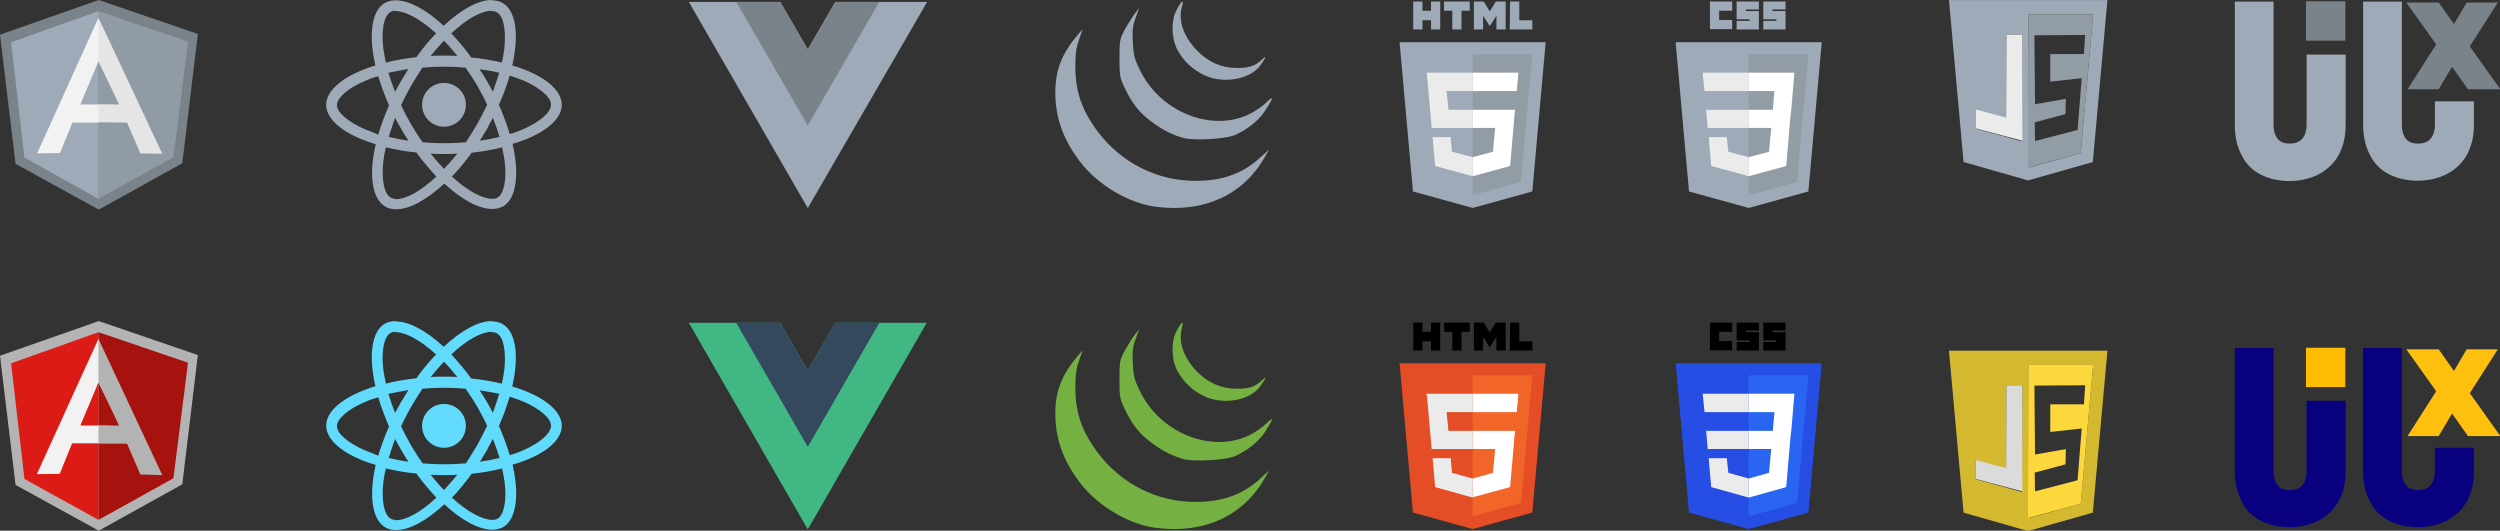 <?xml version="1.0" encoding="utf-8"?>
<!-- Generator: Adobe Illustrator 24.0.1, SVG Export Plug-In . SVG Version: 6.00 Build 0)  -->
<svg version="1.1" id="Layer_1" xmlns="http://www.w3.org/2000/svg" xmlns:xlink="http://www.w3.org/1999/xlink" x="0px" y="0px"
	 width="787.2px" height="167.1px" viewBox="0 0 787.2 167.1" style="enable-background:new 0 0 787.2 167.1;" xml:space="preserve"
	>
<rect x="0" y="0" width="787.2" height="167.1" fill="#333333" stroke="none"/>
<style type="text/css">
	.st0{fill:#7A8389;}
	.st1{fill:#909BA5;}
	.st2{fill:#9EAAB7;}
	.st3{fill:#F2F2F2;}
	.st4{fill:#E5E5E5;}
	.st5{fill:#B3B3B3;}
	.st6{fill:#A6120D;}
	.st7{fill:#DD1B16;}
	.st8{fill:#61DAFB;}
	.st9{fill:#41B883;}
	.st10{fill:#34495E;}
	.st11{fill:#74B042;}
	.st12{fill:#929CA5;}
	.st13{fill:#EBEBEB;}
	.st14{fill:#FFFFFF;}
	.st15{fill:#E44D26;}
	.st16{fill:#F16529;}
	.st17{fill:#264DE4;}
	.st18{fill:#2965F1;}
	.st19{fill:#D4B830;}
	.st20{opacity:0.986;fill:#EBEBEB;fill-opacity:0;enable-background:new    ;}
	.st21{opacity:0.986;fill:#EBEBEB;fill-opacity:0.922;enable-background:new    ;}
	.st22{fill:#FDD83C;}
	.st23{opacity:0.986;fill:#9EAAB7;fill-opacity:0;enable-background:new    ;}
	.st24{fill:#08007F;}
	.st25{fill:#FEC00F;}
	.st26{fill:#FEBC00;}
</style>
<g>
	<g id="angular">
		<polygon id="polygon50_1_" class="st0" points="4.9,51.6 31.1,66 57.4,51.4 62.3,10.7 31.1,0 0,10.9 		"/>
		<polygon id="polygon52_1_" class="st1" points="31,62.6 54.6,49.5 59.2,13.1 31,3.5 		"/>
		<polygon id="polygon54_1_" class="st2" points="31,62.6 31,3.5 3.5,13.3 7.7,49.6 		"/>
		<path id="path56_1_" class="st3" d="M38.7,34.9L31,38.6h-8.2l-3.9,9.6l-7.2,0.1L31,5.6L38.7,34.9z M38,33.1l-7-13.8l-5.7,13.6H31
			L38,33.1z"/>
		<polygon id="polygon58_1_" class="st4" points="37.5,32.9 31,32.9 31,38.5 40,38.6 44.2,48.3 51.1,48.4 31,5.6 31,19.3 		"/>
	</g>
	<g id="angular-hover">
		<polygon id="polygon50" class="st5" points="4.9,152.7 31.1,167.1 57.4,152.5 62.3,111.8 31.1,101.1 0,112 		"/>
		<polygon id="polygon52" class="st6" points="31,163.7 54.6,150.6 59.2,114.2 31,104.6 		"/>
		<polygon id="polygon54" class="st7" points="31,163.7 31,104.6 3.5,114.4 7.7,150.8 		"/>
		<path id="path56" class="st3" d="M38.7,136l-7.8,3.6h-8.2l-3.9,9.6l-7.2,0.1L31,106.7L38.7,136z M38,134.2l-7-13.8L25.3,134H31
			L38,134.2z"/>
		<polygon id="polygon58" class="st5" points="37.5,134 31,134 31,139.7 40,139.7 44.2,149.4 51.1,149.6 31,106.7 31,120.4 		"/>
	</g>
	<g id="react">
		<path class="st2" d="M176.9,33c0-4.9-6.1-9.6-15.6-12.4c2.2-9.6,1.2-17.3-3.1-19.7c-1-0.6-2.1-0.8-3.4-0.8v3.4
			c0.7,0,1.3,0.1,1.7,0.4c2.1,1.2,2.9,5.7,2.3,11.4c-0.2,1.4-0.4,2.9-0.8,4.4c-3-0.7-6.2-1.3-9.6-1.6c-2-2.8-4.2-5.3-6.3-7.6
			c4.9-4.6,9.5-7.1,12.7-7.1V0l0,0c-4.2,0-9.6,3-15.1,8.1c-5.5-5.1-10.9-8-15.1-8v3.4c3.1,0,7.8,2.5,12.7,7
			c-2.1,2.2-4.2,4.7-6.2,7.5c-3.4,0.4-6.6,0.9-9.6,1.7c-0.3-1.5-0.6-3-0.8-4.4C120,9.5,120.9,5,122.9,3.8c0.5-0.3,1-0.4,1.7-0.4V0.1
			l0,0c-1.3,0-2.4,0.3-3.4,0.8c-4.2,2.4-5.2,10.1-3,19.7c-9.4,2.9-15.5,7.5-15.5,12.4s6.1,9.6,15.6,12.4c-2.2,9.6-1.2,17.3,3.1,19.7
			c1,0.6,2.1,0.8,3.4,0.8c4.2,0,9.6-3,15.1-8.1c5.5,5.1,10.9,8,15.1,8c1.3,0,2.4-0.3,3.4-0.8c4.2-2.4,5.2-10.1,3-19.7
			C170.7,42.6,176.9,37.9,176.9,33z M157.2,22.9c-0.6,1.9-1.3,4-2,6c-0.6-1.2-1.3-2.4-2-3.6s-1.4-2.4-2.2-3.5
			C153.1,22.1,155.2,22.4,157.2,22.9z M150.3,39c-1.2,2-2.4,4-3.6,5.8c-2.3,0.2-4.5,0.3-6.8,0.3s-4.6-0.1-6.8-0.3
			c-1.3-1.8-2.5-3.7-3.7-5.7c-1.1-2-2.2-4-3.1-6c0.9-2,2-4,3.1-6c1.2-2,2.4-4,3.6-5.8c2.3-0.2,4.5-0.3,6.8-0.3s4.6,0.1,6.8,0.3
			c1.3,1.8,2.5,3.7,3.7,5.7c1.1,2,2.2,4,3.1,6C152.4,35,151.4,37,150.3,39z M155.2,37.1c0.8,2,1.5,4,2.1,6c-2,0.5-4.1,0.9-6.2,1.2
			c0.7-1.2,1.5-2.4,2.2-3.6C153.9,39.5,154.5,38.3,155.2,37.1z M139.8,53.2c-1.4-1.5-2.8-3.1-4.2-4.8c1.4,0.1,2.8,0.1,4.2,0.1
			s2.8,0,4.2-0.1C142.6,50.1,141.2,51.7,139.8,53.2z M128.6,44.3c-2.1-0.3-4.2-0.7-6.2-1.2c0.6-1.9,1.3-4,2-6c0.6,1.2,1.3,2.4,2,3.6
			C127.1,42,127.9,43.1,128.6,44.3z M139.8,12.8c1.4,1.4,2.8,3.1,4.2,4.8c-1.4-0.1-2.8-0.1-4.2-0.1s-2.8,0-4.2,0.1
			C137,15.9,138.4,14.3,139.8,12.8z M128.6,21.7c-0.7,1.2-1.5,2.4-2.2,3.6s-1.3,2.4-2,3.6c-0.8-2-1.5-4-2.1-6
			C124.3,22.5,126.4,22.1,128.6,21.7z M114.9,40.7c-5.3-2.3-8.8-5.3-8.8-7.6s3.5-5.4,8.8-7.6c1.3-0.6,2.7-1.1,4.2-1.5
			c0.9,3,2,6,3.4,9.2c-1.4,3.1-2.5,6.2-3.4,9.2C117.6,41.7,116.2,41.2,114.9,40.7z M123,62.2c-2.1-1.2-2.9-5.7-2.3-11.4
			c0.2-1.4,0.4-2.9,0.8-4.4c3,0.7,6.2,1.3,9.6,1.6c2,2.8,4.2,5.3,6.3,7.6c-4.9,4.6-9.5,7.1-12.7,7.1C124.1,62.6,123.5,62.5,123,62.2
			z M158.9,50.7c0.7,5.8-0.2,10.3-2.2,11.5c-0.5,0.3-1,0.4-1.7,0.4c-3.1,0-7.8-2.5-12.7-7c2.1-2.2,4.2-4.7,6.2-7.5
			c3.4-0.4,6.6-0.9,9.6-1.7C158.4,47.9,158.7,49.3,158.9,50.7z M164.7,40.7c-1.3,0.6-2.7,1.1-4.2,1.5c-0.9-3-2-6-3.4-9.2
			c1.4-3.1,2.5-6.2,3.4-9.2c1.5,0.5,2.9,1,4.2,1.5c5.3,2.3,8.8,5.3,8.8,7.6C173.5,35.4,170,38.4,164.7,40.7z"/>
		<path class="st2" d="M124.7,0.1L124.7,0.1L124.7,0.1z"/>
		<circle class="st2" cx="139.8" cy="33" r="6.9"/>
		<path class="st2" d="M154.8,0L154.8,0L154.8,0z"/>
	</g>
	<g id="vue" transform="matrix(1.333 0 0 -1.333 -76.311 313.34)">
		<g transform="translate(178.06 235.01)">
			<path class="st2" d="M76.5-0.4L70-11.6L63.5-0.4H41.9L70-49.1L98.2-0.4H76.5z"/>
		</g>
		<g transform="translate(178.06 235.01)">
			<path class="st0" d="M76.5-0.4L70-11.6L63.5-0.4H53.1L70-29.6L86.9-0.4H76.5z"/>
		</g>
	</g>
	<g id="react-hover">
		<path class="st8" d="M176.9,134.1c0-4.9-6.1-9.6-15.6-12.4c2.2-9.6,1.2-17.3-3.1-19.7c-1-0.6-2.1-0.8-3.4-0.8v3.4
			c0.7,0,1.3,0.1,1.7,0.4c2.1,1.2,2.9,5.7,2.3,11.4c-0.2,1.4-0.4,2.9-0.8,4.4c-3-0.7-6.2-1.3-9.6-1.6c-2-2.8-4.2-5.3-6.3-7.6
			c4.9-4.6,9.5-7.1,12.7-7.1v-3.4l0,0c-4.2,0-9.6,3-15.1,8.1c-5.5-5.1-10.9-8-15.1-8v3.4c3.1,0,7.8,2.5,12.7,7
			c-2.1,2.2-4.2,4.7-6.2,7.5c-3.4,0.4-6.6,0.9-9.6,1.7c-0.3-1.5-0.6-3-0.8-4.4c-0.7-5.8,0.2-10.3,2.2-11.5c0.5-0.3,1-0.4,1.7-0.4
			v-3.4l0,0c-1.3,0-2.4,0.3-3.4,0.8c-4.2,2.4-5.2,10.1-3,19.7c-9.4,2.9-15.5,7.5-15.5,12.4s6.1,9.6,15.6,12.4
			c-2.2,9.6-1.2,17.3,3.1,19.7c1,0.6,2.1,0.8,3.4,0.8c4.2,0,9.6-3,15.1-8.1c5.5,5.1,10.9,8,15.1,8c1.3,0,2.4-0.3,3.4-0.8
			c4.2-2.4,5.2-10.1,3-19.7C170.7,143.7,176.9,139,176.9,134.1z M157.2,124c-0.6,1.9-1.3,4-2,6c-0.6-1.2-1.3-2.4-2-3.6
			s-1.4-2.4-2.2-3.5C153.1,123.2,155.2,123.6,157.2,124z M150.3,140.1c-1.2,2-2.4,4-3.6,5.8c-2.3,0.2-4.5,0.3-6.8,0.3
			s-4.6-0.1-6.8-0.3c-1.3-1.8-2.5-3.7-3.7-5.7c-1.1-2-2.2-4-3.1-6c0.9-2,2-4,3.1-6c1.2-2,2.4-4,3.6-5.8c2.3-0.2,4.5-0.3,6.8-0.3
			s4.6,0.1,6.8,0.3c1.3,1.8,2.5,3.7,3.7,5.7c1.1,2,2.2,4,3.1,6C152.4,136.1,151.4,138.1,150.3,140.1z M155.2,138.2
			c0.8,2,1.5,4,2.1,6c-2,0.5-4.1,0.9-6.2,1.2c0.7-1.2,1.5-2.4,2.2-3.6C153.9,140.6,154.5,139.4,155.2,138.2z M139.8,154.3
			c-1.4-1.4-2.8-3.1-4.2-4.8c1.4,0.1,2.8,0.1,4.2,0.1s2.8,0,4.2-0.1C142.6,151.2,141.2,152.8,139.8,154.3z M128.6,145.4
			c-2.1-0.3-4.2-0.7-6.2-1.2c0.6-1.9,1.3-4,2-6c0.6,1.2,1.3,2.4,2,3.6C127.1,143.1,127.9,144.2,128.6,145.4z M139.8,113.9
			c1.4,1.4,2.8,3.1,4.2,4.8c-1.4-0.1-2.8-0.1-4.2-0.1s-2.8,0-4.2,0.1C137,117,138.4,115.4,139.8,113.9z M128.6,122.8
			c-0.7,1.2-1.5,2.4-2.2,3.6s-1.3,2.4-2,3.6c-0.8-2-1.5-4-2.1-6C124.3,123.6,126.4,123.2,128.6,122.8z M114.9,141.8
			c-5.3-2.3-8.8-5.3-8.8-7.6s3.5-5.4,8.8-7.6c1.3-0.6,2.7-1.1,4.2-1.5c0.9,3,2,6,3.4,9.2c-1.4,3.1-2.5,6.2-3.4,9.2
			C117.6,142.8,116.2,142.3,114.9,141.8z M123,163.3c-2.1-1.2-2.9-5.7-2.3-11.4c0.2-1.4,0.4-2.9,0.8-4.4c3,0.7,6.2,1.3,9.6,1.6
			c2,2.8,4.2,5.3,6.3,7.6c-4.9,4.6-9.5,7.1-12.7,7.1C124.1,163.7,123.5,163.6,123,163.3z M158.9,151.8c0.7,5.8-0.2,10.3-2.2,11.5
			c-0.5,0.3-1,0.4-1.7,0.4c-3.1,0-7.8-2.5-12.7-7c2.1-2.2,4.2-4.7,6.2-7.5c3.4-0.4,6.6-0.9,9.6-1.7
			C158.4,149,158.7,150.4,158.9,151.8z M164.7,141.8c-1.3,0.6-2.7,1.1-4.2,1.5c-0.9-3-2-6-3.4-9.2c1.4-3.1,2.5-6.2,3.4-9.2
			c1.5,0.5,2.9,1,4.2,1.5c5.3,2.3,8.8,5.3,8.8,7.6C173.5,136.5,170,139.5,164.7,141.8z"/>
		<path class="st8" d="M124.7,101.2L124.7,101.2L124.7,101.2z"/>
		<circle class="st8" cx="139.8" cy="134.1" r="6.9"/>
		<path class="st8" d="M154.8,101.1L154.8,101.1L154.8,101.1z"/>
	</g>
	<g id="vue-hover" transform="matrix(1.333 0 0 -1.333 -76.311 313.34)">
		<g transform="translate(178.06 235.01)">
			<path class="st9" d="M76.5-76.2L70-87.5l-6.5,11.3H41.9L70-125l28.1,48.8H76.5z"/>
		</g>
		<g transform="translate(178.06 235.01)">
			<path class="st10" d="M76.5-76.2L70-87.5l-6.5,11.3H53.1L70-105.5l16.9,29.3H76.5z"/>
		</g>
	</g>
	<g id="jquery-hover" transform="translate(-10.102,233.998)">
		<path id="path4228_1_" class="st11" d="M374-67.8c-8.6-1.1-18.4-7-23.9-14.3c-5.3-7-7.7-13.8-7.7-21.7c0-7,2-12.2,7.2-18.3
			l1.4-1.6l-1.1,3.2c-0.9,2.5-1.2,4.5-1.2,8.7c0,6.9,1.7,12.5,5.6,18.3c7,10.5,18.1,16.9,30.3,17.5c9.3,0.4,16.2-1.8,22-7l3.1-2.8
			l-1.3,2.3C401.6-71.5,389.2-65.8,374-67.8L374-67.8z M382.9-89.4c-3.3-0.9-6.7-2.5-10.1-5.1c-3.9-2.9-6.1-5.6-8.5-10.6
			c-1.6-3.3-1.7-3.9-1.7-9.5c0-5.7,0.1-6.1,1.8-9.2c1-1.8,2.4-4,3.1-4.9l1.3-1.6l-1.1,3c-0.9,2.4-1.1,3.8-0.9,7.7
			c0.2,4.1,0.5,5.2,2.3,8.9c6.4,13,22.2,19.4,34.1,13.9c1.9-0.9,4.4-2.6,5.6-3.8c2.5-2.5,2.4-1.7-0.3,2.5c-2.1,3.3-6,6.3-10,7.9
			C395.3-89.1,386.2-88.6,382.9-89.4L382.9-89.4z M389.4-109.2c-3.7-1.7-6.7-4.5-8.6-8.1s-2-9.2-0.2-12.5c1.5-2.9,2.4-3.5,1.7-1.1
			c-1.3,4.5,0.5,9.6,4.8,14c3.6,3.6,7.6,5.3,12.5,5.3c3.8,0,5.7-0.6,7.8-2.6c1.7-1.6,1.5-0.9-0.6,2
			C403.6-107.9,395.3-106.4,389.4-109.2L389.4-109.2z"/>
	</g>
	<g id="jquery" transform="translate(-10.102,233.998)">
		<path id="path4228" class="st2" d="M374-168.9c-8.6-1.1-18.4-7-23.9-14.3c-5.3-7-7.7-13.8-7.7-21.7c0-7,2-12.2,7.2-18.3l1.4-1.6
			l-1.1,3.2c-0.9,2.5-1.2,4.5-1.2,8.7c0,6.9,1.7,12.5,5.6,18.3c7,10.5,18.1,16.9,30.3,17.5c9.3,0.4,16.2-1.8,22-7l3.1-2.8l-1.3,2.3
			C401.6-172.6,389.2-166.9,374-168.9L374-168.9z M382.9-190.5c-3.3-0.9-6.7-2.5-10.1-5.1c-3.9-2.9-6.1-5.6-8.5-10.6
			c-1.6-3.3-1.7-3.9-1.7-9.5c0-5.7,0.1-6.1,1.8-9.2c1-1.8,2.4-4,3.1-4.9l1.3-1.6l-1.1,3c-0.9,2.4-1.1,3.8-0.9,7.7
			c0.2,4.1,0.5,5.2,2.3,8.9c6.4,13,22.2,19.4,34.1,13.9c1.9-0.9,4.4-2.6,5.6-3.8c2.5-2.5,2.4-1.6-0.3,2.5c-2.1,3.3-6,6.3-10,7.9
			C395.3-190.2,386.2-189.7,382.9-190.5L382.9-190.5z M389.4-210.3c-3.7-1.7-6.7-4.5-8.6-8.1s-2-9.2-0.2-12.5
			c1.5-2.9,2.4-3.5,1.7-1.1c-1.3,4.5,0.5,9.6,4.8,14c3.6,3.6,7.6,5.4,12.5,5.4c3.8,0,5.7-0.6,7.8-2.6c1.7-1.6,1.5-0.9-0.6,2
			C403.6-209,395.3-207.5,389.4-210.3L389.4-210.3z"/>
	</g>
	<g id="html" transform="translate(524,270.181)">
		<polygon id="polygon3028" class="st2" points="-37.3,-256.9 -41.5,-209.9 -60.3,-204.7 -79.1,-209.9 -83.3,-256.9 		"/>
		<polygon id="polygon3030" class="st12" points="-60.3,-208.7 -45.1,-212.9 -41.5,-253.1 -60.3,-253.1 		"/>
		<polygon id="polygon3032" class="st13" points="-68.5,-241.5 -60.3,-241.5 -60.3,-247.3 -60.3,-247.3 -74.8,-247.3 -74.6,-245.8 
			-73.2,-229.9 -60.3,-229.9 -60.3,-235.6 -67.9,-235.6 		"/>
		<polygon id="polygon3034" class="st13" points="-67.2,-227 -70.3,-227 -72.9,-227 -72.1,-217.9 -60.3,-214.7 -60.3,-214.7 
			-60.3,-220.7 -60.3,-220.7 -66.8,-222.4 		"/>
		<path id="path3036" class="st2" d="M-79-269.7h2.9v2.9h2.7v-2.9h2.9v8.8h-2.9v-2.9h-2.7v2.9H-79V-269.7L-79-269.7z"/>
		<path id="path3038" class="st2" d="M-66.7-266.8h-2.6v-2.9h8.1v2.9h-2.6v5.9h-2.9V-266.8L-66.7-266.8z"/>
		<path id="path3040" class="st2" d="M-59.9-269.7h3.1l1.9,3.1l1.9-3.1h3.1v8.8h-2.9v-4.3l-2,3.1H-55l-2-3.1v4.3h-2.9
			C-59.9-260.9-59.9-269.7-59.9-269.7z"/>
		<path id="path3042" class="st2" d="M-48.5-269.7h2.9v5.9h4.1v2.9h-7.1L-48.5-269.7L-48.5-269.7z"/>
		<polygon id="polygon3044" class="st14" points="-60.3,-229.9 -53.2,-229.9 -53.9,-222.4 -60.3,-220.7 -60.3,-214.7 -48.5,-217.9 
			-48.4,-218.9 -47.1,-234.1 -46.9,-235.6 -48.5,-235.6 -60.3,-235.6 		"/>
		<polygon id="polygon3046" class="st14" points="-60.3,-241.5 -60.3,-241.5 -46.4,-241.5 -46.4,-241.5 -46.4,-241.5 -46.3,-242.8 
			-46,-245.8 -45.9,-247.3 -60.3,-247.3 -60.3,-243.7 		"/>
	</g>
	<g id="html-hover" transform="translate(524,270.181)">
		<polygon id="polygon3028_1_" class="st15" points="-37.3,-155.8 -41.5,-108.8 -60.3,-103.6 -79.1,-108.8 -83.3,-155.8 		"/>
		<polygon id="polygon3030_1_" class="st16" points="-60.3,-107.6 -45.1,-111.8 -41.5,-152 -60.3,-152 		"/>
		<polygon id="polygon3032_1_" class="st13" points="-68.5,-140.4 -60.3,-140.4 -60.3,-146.2 -60.3,-146.2 -74.8,-146.2 
			-74.6,-144.6 -73.2,-128.8 -60.3,-128.8 -60.3,-134.5 -67.9,-134.5 		"/>
		<polygon id="polygon3034_1_" class="st13" points="-67.2,-125.9 -70.3,-125.9 -72.9,-125.9 -72.1,-116.8 -60.3,-113.5 
			-60.3,-113.6 -60.3,-119.6 -60.3,-119.5 -66.8,-121.3 		"/>
		<path id="path3036_1_" d="M-79-168.6h2.9v2.9h2.7v-2.9h2.9v8.8h-2.9v-2.9h-2.7v2.9H-79V-168.6L-79-168.6z"/>
		<path id="path3038_1_" d="M-66.7-165.7h-2.6v-2.9h8.1v2.9h-2.6v5.9h-2.9V-165.7L-66.7-165.7z"/>
		<path id="path3040_1_" d="M-59.9-168.6h3.1l1.9,3.1l1.9-3.1h3.1v8.8h-2.9v-4.3l-2,3.1H-55l-2-3.1v4.3h-2.9V-168.6z"/>
		<path id="path3042_1_" d="M-48.5-168.6h2.9v5.9h4.1v2.9h-7.1L-48.5-168.6L-48.5-168.6z"/>
		<polygon id="polygon3044_1_" class="st14" points="-60.3,-128.8 -53.2,-128.8 -53.9,-121.3 -60.3,-119.5 -60.3,-113.6 
			-48.5,-116.8 -48.4,-117.8 -47.1,-133 -46.9,-134.5 -48.5,-134.5 -60.3,-134.5 		"/>
		<polygon id="polygon3046_1_" class="st14" points="-60.3,-140.4 -60.3,-140.4 -46.4,-140.4 -46.4,-140.4 -46.4,-140.4 
			-46.3,-141.7 -46,-144.6 -45.9,-146.2 -60.3,-146.2 -60.3,-142.6 		"/>
	</g>
	<g id="css" transform="translate(95.429,270.181)">
		<polygon id="polygon2989" class="st2" points="455.2,-204.7 436.4,-209.9 432.2,-256.9 478.2,-256.9 474,-209.9 		"/>
		<polygon id="polygon2991" class="st12" points="470.4,-212.9 474,-253.1 455.2,-253.1 455.2,-208.7 		"/>
		<polygon id="polygon2993" class="st13" points="441.8,-235.6 442.3,-229.9 455.2,-229.9 455.2,-235.6 		"/>
		<polygon id="polygon2995" class="st13" points="440.7,-247.3 441.3,-241.5 455.2,-241.5 455.2,-247.3 455.2,-247.3 		"/>
		<polygon id="polygon2997" class="st13" points="455.2,-220.7 455.2,-220.7 448.8,-222.4 448.3,-227 445.2,-227 442.6,-227 
			443.4,-217.9 455.2,-214.7 455.2,-214.7 		"/>
		<path id="path2999" class="st2" d="M443-269.7h7v2.9h-4.1v2.9h4.1v2.9h-7V-269.7z"/>
		<path id="path3001" class="st2" d="M451.4-269.7h7v2.5h-4.1v0.5h4.1v5.8h-7v-2.7h4.1v-0.5h-4.1V-269.7z"/>
		<path id="path3003" class="st2" d="M459.8-269.7h7v2.5h-4.1v0.5h4.1v5.8h-7v-2.7h4.1v-0.5h-4.1V-269.7z"/>
		<polygon id="polygon3005" class="st14" points="468.6,-235.6 469.6,-247.3 455.2,-247.3 455.2,-241.5 463.3,-241.5 462.8,-235.6 
			455.2,-235.6 455.2,-229.9 462.3,-229.9 461.6,-222.4 455.2,-220.7 455.2,-214.7 467,-217.9 467.1,-218.9 468.4,-234.1 		"/>
	</g>
	<g id="css-hover" transform="translate(95.429,270.181)">
		<polygon id="polygon2989_1_" class="st17" points="455.2,-103.6 436.4,-108.8 432.2,-155.8 478.2,-155.8 474,-108.8 		"/>
		<polygon id="polygon2991_1_" class="st18" points="470.4,-111.8 474,-152 455.2,-152 455.2,-107.6 		"/>
		<polygon id="polygon2993_1_" class="st13" points="441.8,-134.5 442.3,-128.8 455.2,-128.8 455.2,-134.5 		"/>
		<polygon id="polygon2995_1_" class="st13" points="440.7,-146.2 441.3,-140.4 455.2,-140.4 455.2,-146.2 455.2,-146.2 		"/>
		<polygon id="polygon2997_1_" class="st13" points="455.2,-119.6 455.2,-119.5 448.8,-121.3 448.3,-125.9 445.2,-125.9 
			442.6,-125.9 443.4,-116.8 455.2,-113.5 455.2,-113.6 		"/>
		<path id="path2999_1_" d="M443-168.6h7v2.9h-4.1v2.9h4.1v2.9h-7V-168.6z"/>
		<path id="path3001_1_" d="M451.4-168.6h7v2.5h-4.1v0.5h4.1v5.8h-7v-2.7h4.1v-0.5h-4.1V-168.6z"/>
		<path id="path3003_1_" d="M459.8-168.6h7v2.5h-4.1v0.5h4.1v5.8h-7v-2.7h4.1v-0.5h-4.1V-168.6z"/>
		<polygon id="polygon3005_1_" class="st14" points="468.6,-134.5 469.6,-146.2 455.2,-146.2 455.2,-140.4 463.3,-140.4 
			462.8,-134.5 455.2,-134.5 455.2,-128.8 462.3,-128.8 461.6,-121.3 455.2,-119.5 455.2,-113.5 467,-116.8 467.1,-117.8 
			468.4,-133 		"/>
	</g>
</g>
<g id="g5193" transform="translate(4.988 -113.385)">
	<path id="path5113" class="st19" d="M613.3,274.8l-4.6-51h49.9l-4.6,51l-20.4,5.8L613.3,274.8z M650.2,272l3.9-43.7h-20.4l0.2,48.2
		L650.2,272z M631.8,234.7h-5l-0.1,26.2l-9.6-2.6v6l14.6,4L631.8,234.7L631.8,234.7z"/>
	<path id="path5159" class="st20" d="M630.1,267.7c-0.6-0.2-3.8-1.1-7-1.9l-5.9-1.6v-2.9c0-2.9,0-2.9,0.3-2.8
		c0.2,0.1,2.3,0.6,4.8,1.3l4.5,1.2v-13v-13h4.9v16.6c0,13.2,0,16.6-0.2,16.6C631.4,268,630.8,267.8,630.1,267.7L630.1,267.7z"/>
	<path id="path5157" class="st21" d="M617.1,264.2v-6c0,0,6.2,1.7,9.6,2.6l0.1-26.1h5v33.4L617.1,264.2L617.1,264.2z"/>
	<path id="path5117" class="st22" d="M633.7,228.3h20.4l-3.9,43.7l-16.6,4.5L633.7,228.3L633.7,228.3z M649.2,264.6l1.3-16.3
		l-9.9,1.1v-8.7h10.6l0.4-6l-16,0.1l0.2,21.7l9.7-1.7l-0.1,4.8l-9.7,2.6l0.1,5.9L649.2,264.6L649.2,264.6z"/>
</g>
<g id="g5193_1_" transform="translate(4.988 -113.385)">
	<path id="path5113_1_" class="st2" d="M613.3,164.4l-4.6-51h49.9l-4.6,51l-20.4,5.8L613.3,164.4z M650.2,161.6l3.9-43.7h-20.4
		l0.2,48.2L650.2,161.6z M631.8,124.3h-5l-0.1,26.2l-9.6-2.6v6l14.6,4L631.8,124.3L631.8,124.3z"/>
	<path id="path5159_1_" class="st23" d="M630.1,157.3c-0.6-0.2-3.8-1.1-7-1.9l-5.9-1.6v-2.9c0-2.9,0-2.9,0.3-2.8
		c0.2,0.1,2.3,0.6,4.8,1.3l4.5,1.2v-13v-13h4.9v16.6c0,13.2,0,16.6-0.2,16.6C631.4,157.6,630.8,157.5,630.1,157.3L630.1,157.3z"/>
	<path id="path5157_1_" class="st13" d="M617.1,153.8v-6c0,0,6.2,1.7,9.6,2.6l0.1-26.1h5v33.4L617.1,153.8L617.1,153.8z"/>
	<path id="path5117_1_" class="st12" d="M633.7,117.9h20.4l-3.9,43.7l-16.6,4.5L633.7,117.9L633.7,117.9z M649.2,154.3l1.3-16.3
		l-9.9,1.1v-8.7h10.6l0.4-6l-16,0.1l0.2,21.7l9.7-1.7l-0.1,4.8l-9.7,2.6l0.1,5.9L649.2,154.3L649.2,154.3z"/>
</g>
<g>
	<path class="st24" d="M715.9,109.6v38.8c0,1.8,0.4,3.3,1.2,4.3c0.8,1.1,2.1,1.6,3.9,1.6c1.8,0,3.1-0.5,4-1.6
		c0.9-1.1,1.3-2.5,1.3-4.3v-22.2h12.3v22.2c0,3.7-0.8,6.9-2.3,9.6c-1.6,2.7-3.7,4.6-6.4,6c-2.7,1.3-5.7,2-9.1,2
		c-3.3,0-6.3-0.7-8.9-2c-2.6-1.3-4.6-3.3-6-6c-1.4-2.6-2.2-5.8-2.2-9.6v-38.8H715.9z"/>
</g>
<g>
	<path class="st24" d="M756.3,109.6v38.8c0,1.8,0.4,3.3,1.2,4.3c0.8,1.1,2.1,1.6,3.9,1.6c1.8,0,3.1-0.5,4-1.6
		c0.9-1.1,1.3-2.5,1.3-4.3v-7.4h12.3v7.4c0,3.7-0.8,6.9-2.3,9.6c-1.6,2.7-3.7,4.6-6.4,6c-2.7,1.3-5.7,2-9.1,2c-3.3,0-6.3-0.7-8.9-2
		c-2.6-1.3-4.6-3.3-6-6c-1.4-2.6-2.2-5.8-2.2-9.6v-38.8H756.3z"/>
</g>
<g>
	<g>
		<path class="st25" d="M777.1,137.3l-5-7.1l-4.2,7.1h-9.8l9-14.1l-9.4-13.2h10.2l4.8,6.8l4-6.8h9.8l-8.8,13.8l9.6,13.5H777.1z"/>
	</g>
</g>
<rect x="726.1" y="109.5" class="st26" width="12.4" height="12.4"/>
<g>
	<path class="st2" d="M715.9,0.5v38.8c0,1.8,0.4,3.3,1.2,4.3c0.8,1.1,2.1,1.6,3.9,1.6c1.8,0,3.1-0.5,4-1.6c0.9-1.1,1.3-2.5,1.3-4.3
		V17.2h12.3v22.2c0,3.7-0.8,6.9-2.3,9.6c-1.6,2.7-3.7,4.6-6.4,6c-2.7,1.3-5.7,2-9.1,2c-3.3,0-6.3-0.7-8.9-2c-2.6-1.3-4.6-3.3-6-6
		c-1.4-2.6-2.2-5.8-2.2-9.6V0.5H715.9z"/>
</g>
<g>
	<path class="st2" d="M756.3,0.5v38.8c0,1.8,0.4,3.3,1.2,4.3c0.8,1.1,2.1,1.6,3.9,1.6c1.8,0,3.1-0.5,4-1.6c0.9-1.1,1.3-2.5,1.3-4.3
		v-7.4h12.3v7.4c0,3.7-0.8,6.9-2.3,9.6c-1.6,2.7-3.7,4.6-6.4,6c-2.7,1.3-5.7,2-9.1,2c-3.3,0-6.3-0.7-8.9-2c-2.6-1.3-4.6-3.3-6-6
		c-1.4-2.6-2.2-5.8-2.2-9.6V0.5H756.3z"/>
</g>
<g>
	<path class="st0" d="M777.1,28.1l-5-7.1l-4.2,7.1h-9.8l9-14.1l-9.4-13.2h10.2l4.8,6.8l4-6.8h9.8l-8.8,13.8l9.6,13.5H777.1z"/>
</g>
<rect x="726.1" y="0.4" class="st0" width="12.4" height="12.4"/>
</svg>
